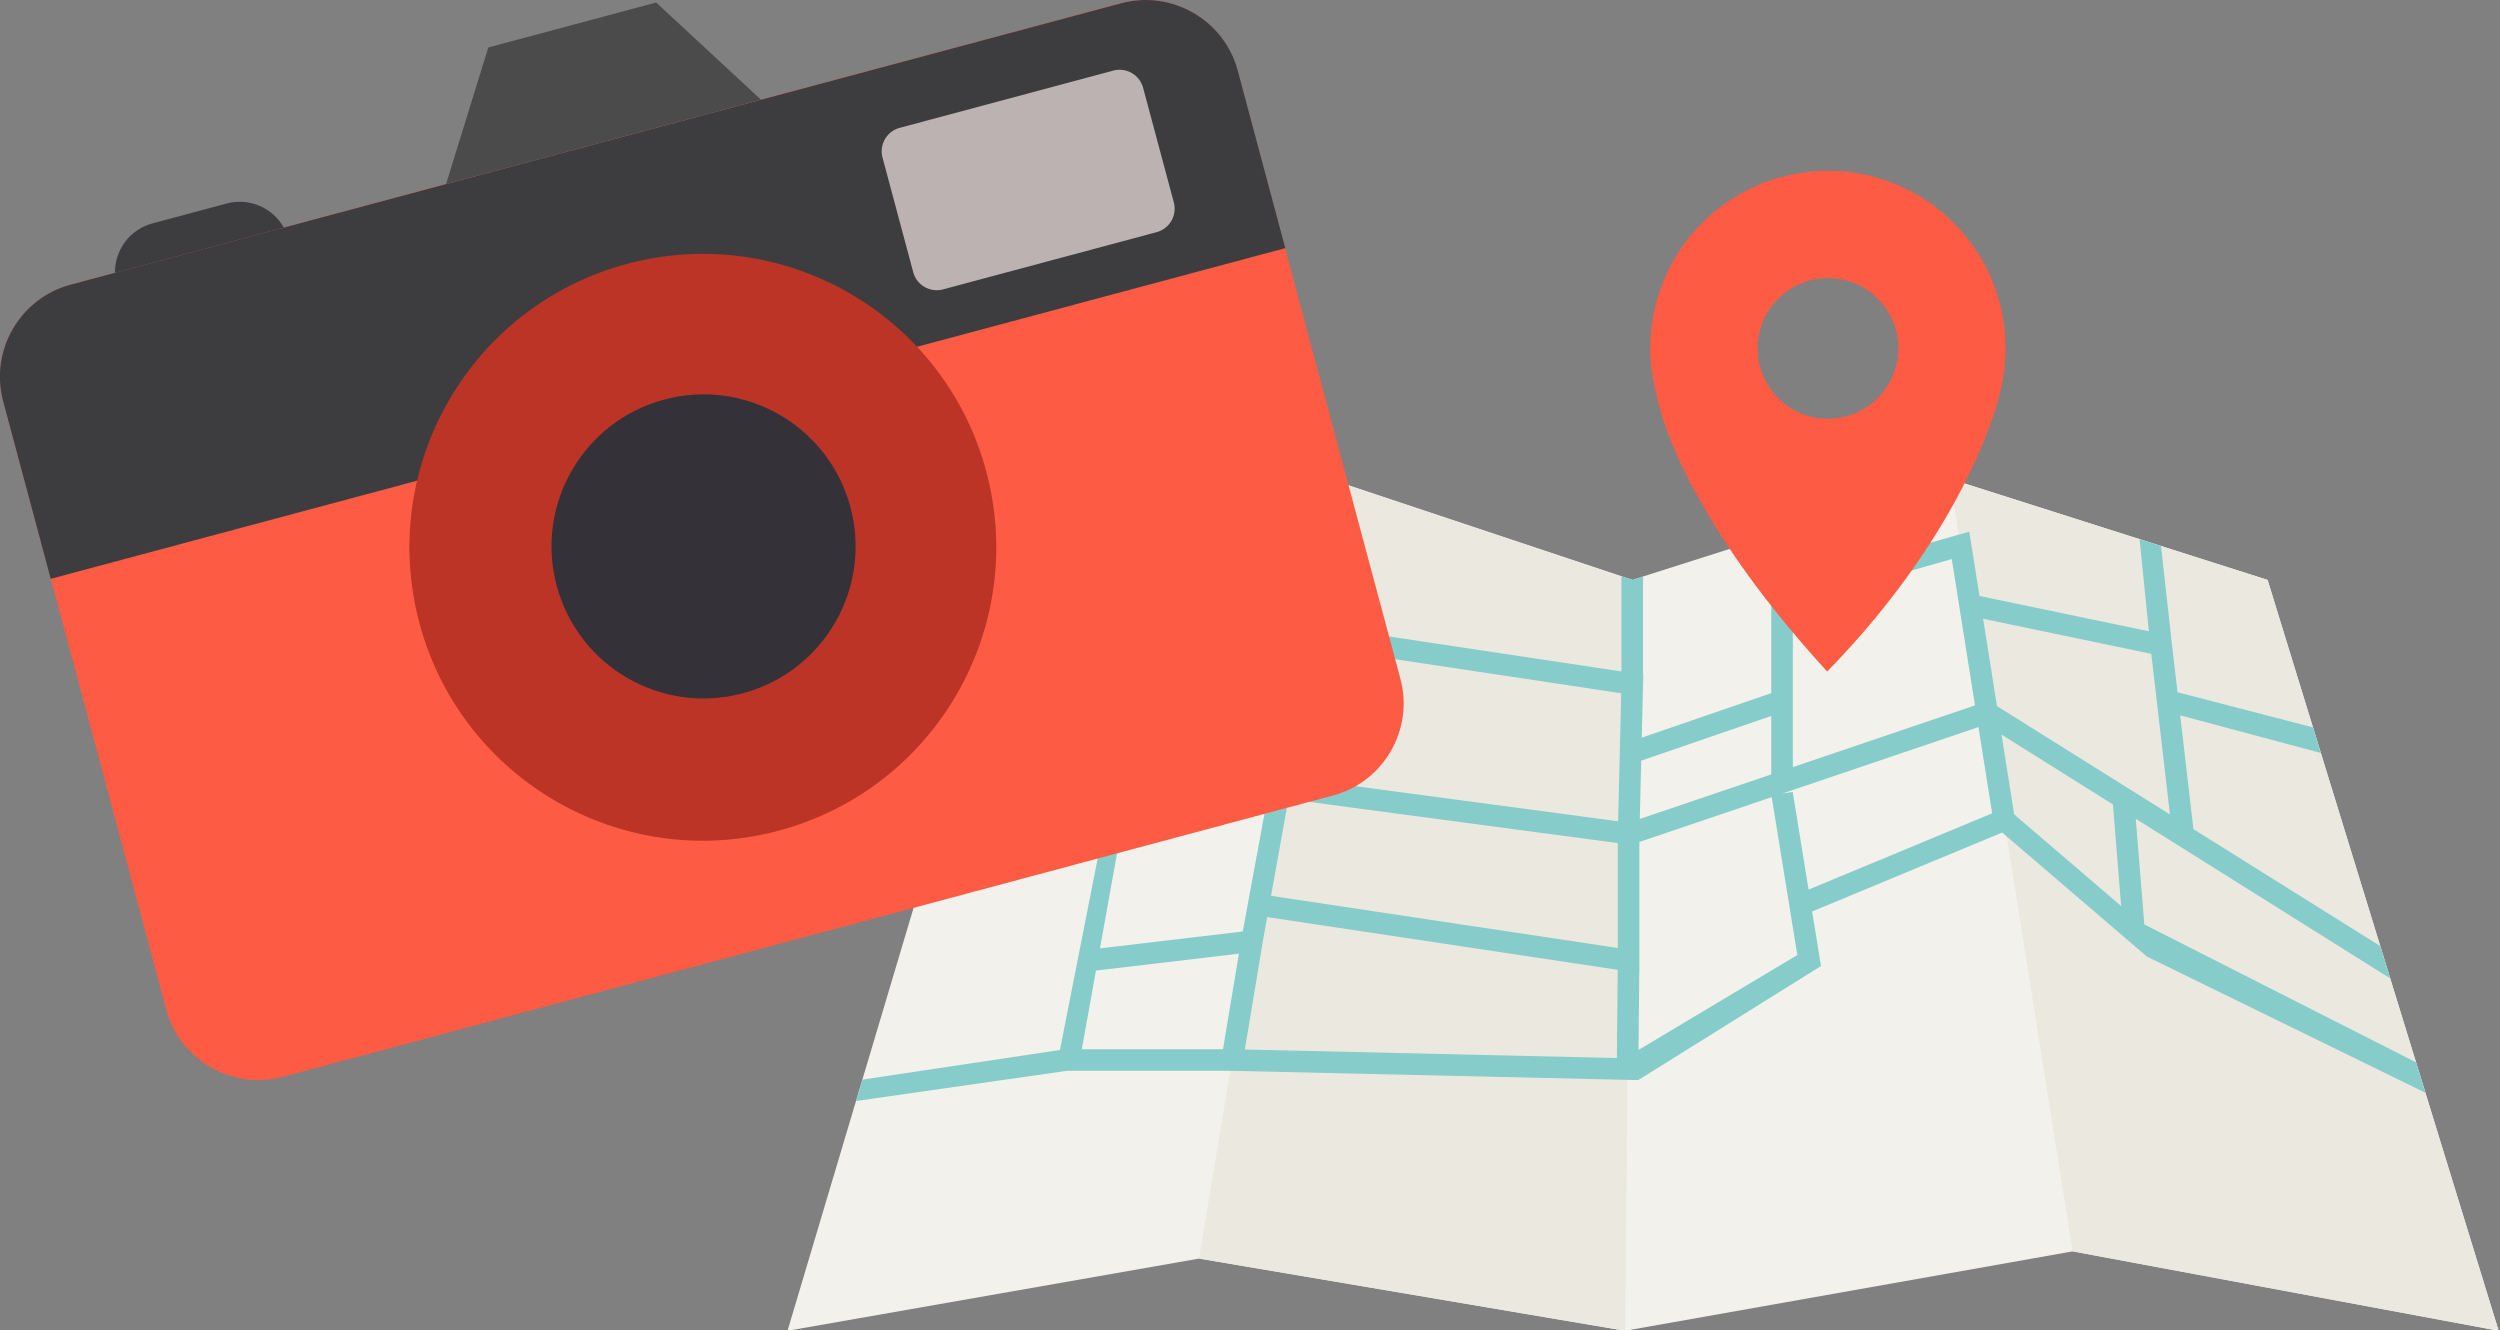 <svg xmlns="http://www.w3.org/2000/svg" width="463.394" height="246.572"><rect width="100%" height="100%" fill="#808080" stroke="none"/><defs><clipPath id="a" clipPathUnits="userSpaceOnUse"><path d="M0 800h800V0H0Z"/></clipPath></defs><g clip-path="url(#a)" transform="matrix(1.333 0 0 -1.333 -532.77 640.36)"><path d="m0 0 44.175 14.057L86.341 0l44.175 14.057L174.688 0l32.128-104.41-59.235 11.041-62.243-11.041-59.234 10.039-57.226-10.039Z" style="fill:#f2f1eb;fill-opacity:1;fill-rule:nonzero;stroke:none" transform="translate(540.306 399.752)"/><path d="m0 0-18.071-108.428 59.234-10.039 1.003 104.41z" style="fill:#eae8df;fill-opacity:1;fill-rule:nonzero;stroke:none" transform="translate(584.48 413.809)"/><path d="m0 0 17.065-107.426 59.236-11.041-32.128 104.41z" style="fill:#eae8df;fill-opacity:1;fill-rule:nonzero;stroke:none" transform="translate(670.821 413.809)"/><path d="m0 0-2.204 13.588-1.483-.241 27.31 9.252 1.904-11.993zm-23.646-22.295.102 10.693.017-.002v18.23l18.402 6.234 3.562-21.958zm-54.747.058 2.469 14.804-.005.001.65 3.611 48.739-7.33-.117-12.269zm-3.034.039h-19.631l1.968 10.941 19.878 2.347zm6.101 34.543-3.352-18.17-19.857-2.347 2.715 15.1zm49.276 14.958-.429-17.804-45.639 6.096 2.391 18.283zm-46.279-14.72 45.777-6.112-.004-.164h.029V-8.12L-74.748-.867zm67.144 11.566v-8.13L-23.47 9.823l.196 8.108zm3 15.526 22.097 6.289 3.232-20.349-25.329-8.581v11.319zm49.843-6.891 2.596-22.334-24.057 15.063-1.929 12.15ZM43.469-2.295 28.59 10.454l-1.765 11.109 15.496-9.72Zm3.58-7.018 38.722-18.93-1.298 4.219L46.687-4.846 45.493 9.853 80.88-12.348l-1.382 4.489-25.986 16.27-1.839 15.82 19.56-5.23-1.092 3.552-18.841 4.89-.788 6.777-1.504 13.561-2.983.948 1.299-12.811-23.559 4.913-1.421 8.944-24.529-6.981v7.377l-3-.955V27.321l-18.012-6.191.21 8.745-.032.005v13.662l-1.5-.479-1.5.5V30.331l-43.318 6.522 2.652 20.267-2.946-.937-5.52-40.676-20.291-5.359 5.071 39.435-3.166-1.008-.993-7.738-18.108-3.738-.981-3.293 18.684 3.881-1.304-10.166-20.44-3.979-.997-3.345 21.033 4.181-1.931-15.057-24.251-6.404-1.012-3.395 25.357 6.703-5.597-28.423h-.004v-.019l-.017-.084-27.442-4.115-.918-2.982 29.32 4.2h22.948l56.503-1.29L1.724-10.627.493-3.042 26.919 7.936z" style="fill:#85ccca;fill-opacity:1;fill-rule:nonzero;stroke:none" transform="translate(651.165 356.688)"/><path d="M1.198-10.786c5.396 0 9.778-4.381 9.778-9.78 0-5.4-4.382-9.777-9.778-9.777-5.4 0-9.782 4.378-9.782 9.778 0 5.398 4.381 9.779 9.782 9.779m24.707-9.78c0 13.639-11.069 24.7-24.707 24.7-13.655 0-24.71-11.061-24.71-24.7 0-2.31.343-4.52.933-6.647h-.015s2.268-14.89 23.681-38.281C20.865-45.275 24.971-27.31 24.971-27.31l-.028-.015c.604 2.158.962 4.41.962 6.76" style="fill:#fd5b44;fill-opacity:1;fill-rule:nonzero;stroke:none" transform="translate(652.663 452.508)"/></g><path d="M0 0c0-7.271-5.949-13.221-13.223-13.221h-151.225c-7.273 0-13.222 5.95-13.222 13.221v87.597c0 7.273 5.949 13.222 13.222 13.222h151.225C-5.949 100.819 0 94.87 0 87.597Z" style="fill:#fd5b44;fill-opacity:1;fill-rule:nonzero;stroke:none" transform="scale(1.333 -1.333) rotate(15 455.93 692.382)"/><path d="M0 0h-151.226c-7.273 0-13.221-5.949-13.221-13.223v-25.562h177.67v25.562C13.223-5.949 7.274 0 0 0" style="fill:#3d3d3f;fill-opacity:1;fill-rule:nonzero;stroke:none" transform="matrix(1.288 -.345 -.345 -1.288 207.828 .6)"/><path d="M524.826 426.833c5.83-21.762-7.084-44.131-28.846-49.962-21.762-5.832-44.131 7.084-49.962 28.845-5.831 21.762 7.083 44.132 28.845 49.963 21.763 5.832 44.132-7.085 49.963-28.846" style="fill:#bc3426;fill-opacity:1;fill-rule:nonzero;stroke:none" transform="matrix(1.333 0 0 -1.333 -516.79 656.34)"/><path d="M0 0c0-11.676-9.465-21.141-21.142-21.141-11.676 0-21.141 9.465-21.141 21.141 0 11.676 9.465 21.142 21.141 21.142C-9.465 21.142 0 11.676 0 0" style="fill:#343238;fill-opacity:1;fill-rule:nonzero;stroke:none" transform="scale(1.333 -1.333) rotate(15 326.91 413.85)"/><path d="M0 0a3.387 3.387 0 0 0-3.376-3.375h-30.761A3.387 3.387 0 0 0-37.513 0v16.506a3.387 3.387 0 0 0 3.376 3.376h30.761A3.387 3.387 0 0 0 0 16.506Z" style="fill:#bcb2b1;fill-opacity:1;fill-rule:nonzero;stroke:none" transform="scale(1.333 -1.333) rotate(15 188.509 605.829)"/><path d="M0 0h-24.157l-10.589-16.827H10.59z" style="fill:#4b4b4c;fill-opacity:1;fill-rule:nonzero;stroke:none" transform="scale(1.333 -1.333) rotate(15 46.94 346.32)"/><path d="M0 0c-.776 3.041-3.524 5.293-6.807 5.293h-10.691c-3.282 0-6.031-2.252-6.807-5.293Z" style="fill:#3d3d3f;fill-opacity:1;fill-rule:nonzero;stroke:none" transform="matrix(1.288 -.345 -.345 -1.288 52.612 42.19)"/></svg>